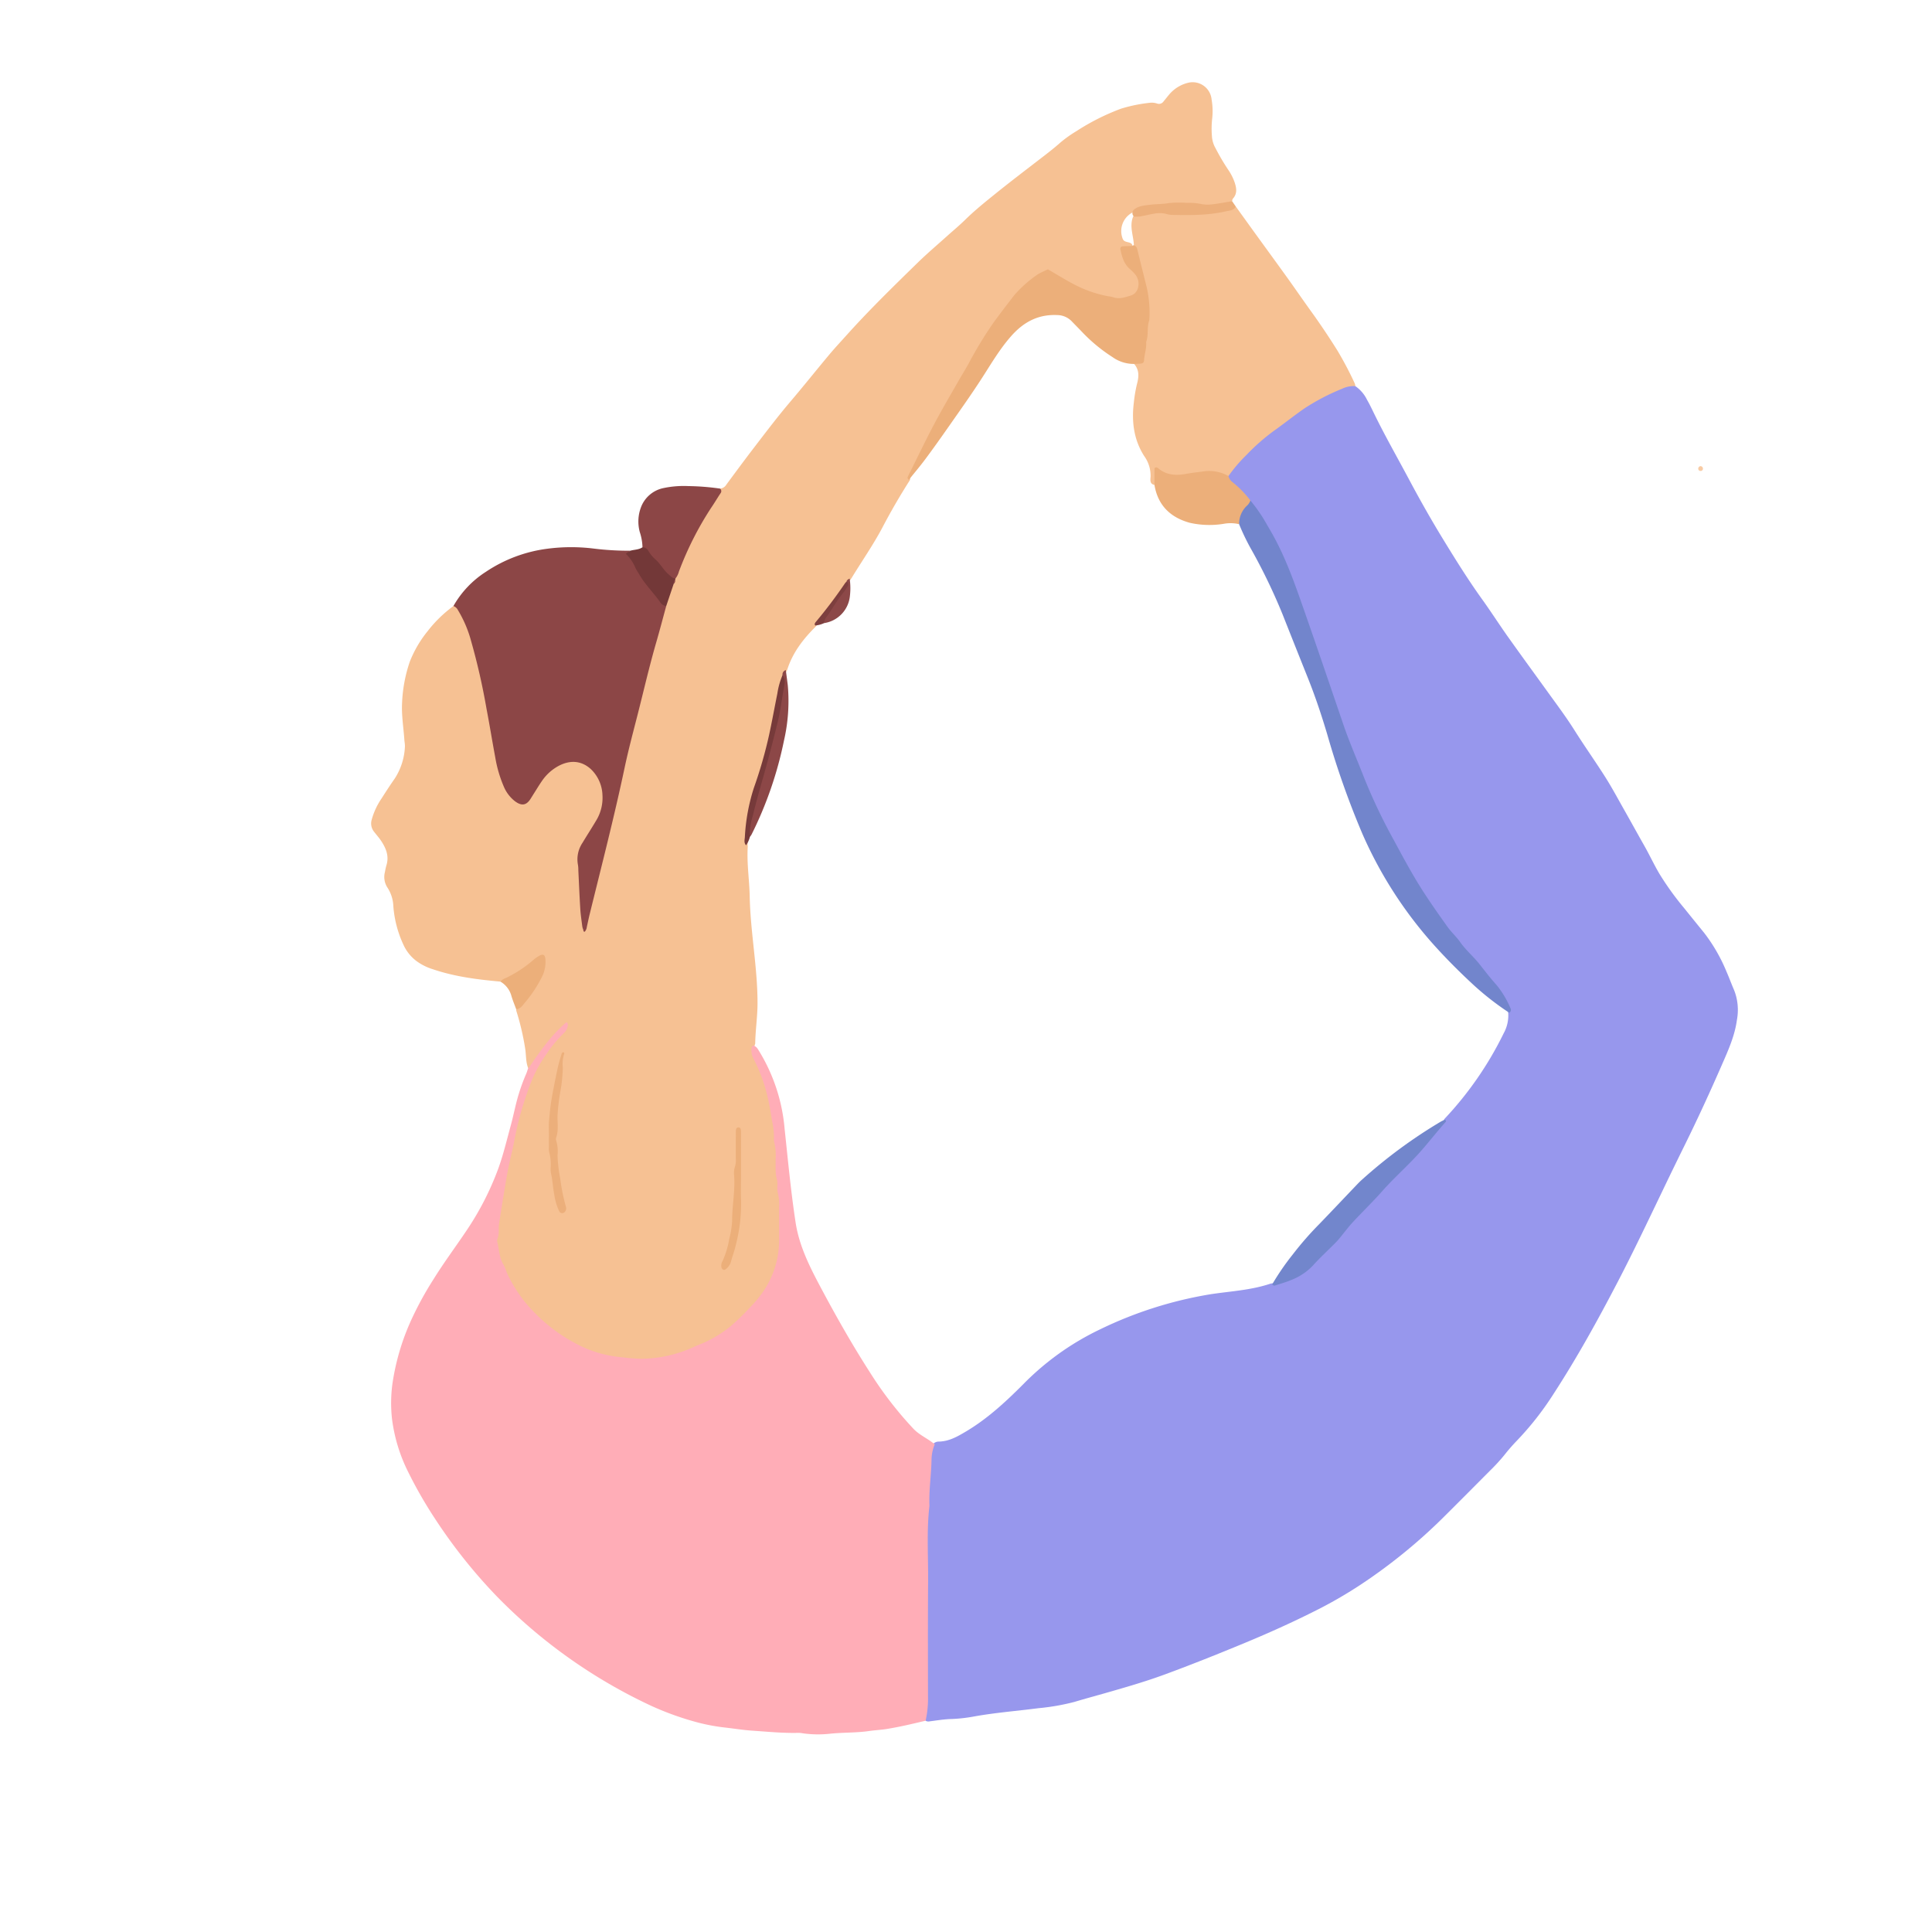 <svg xmlns="http://www.w3.org/2000/svg" viewBox="0 0 512 512"><path fill="#9797ed" d="M359.187,102.337a9.332,9.332,0,0,1,3.093,3.617c.573.991,1.083,2.02,1.581,3.052,2.956,6.125,6.34,12.025,9.536,18.023,2.837,5.325,5.801,10.577,8.948,15.726,3.346,5.474,6.732,10.917,10.48,16.132,2.317,3.223,4.455,6.575,6.754,9.813,3.536,4.98,7.142,9.91,10.716,14.863,2.367,3.281,4.791,6.516,6.951,9.948,2.643,4.2,5.525,8.249,8.18,12.442,1.755,2.771,3.306,5.672,4.923,8.528,1.806,3.189,3.568,6.402,5.377,9.589,1.395,2.457,2.582,5.022,4.018,7.462a76.934,76.934,0,0,0,6.549,9.099q2.655,3.301,5.328,6.587a44.696,44.696,0,0,1,5.928,10.295c.711,1.605,1.301,3.262,2.005,4.87a14.329,14.329,0,0,1,.755,7.862c-.572,4.308-2.358,8.203-4.065,12.112-3.117,7.138-6.373,14.214-9.82,21.201q-3.092,6.266-6.107,12.57c-3.776,7.846-7.507,15.713-11.526,23.439-5.324,10.233-10.894,20.318-17.193,30a79.877,79.877,0,0,1-9.602,12.218,49.648,49.648,0,0,0-3.31,3.798,49.848,49.848,0,0,1-3.876,4.214c-3.829,3.844-7.647,7.7-11.496,11.524a144.265,144.265,0,0,1-22.822,18.693,116.639,116.639,0,0,1-10.474,6.13c-6.664,3.417-13.477,6.492-20.396,9.358-6.913,2.863-13.858,5.635-20.877,8.223-5.087,1.876-10.292,3.379-15.501,4.87-2.86.818-5.733,1.593-8.582,2.447a59.139,59.139,0,0,1-9.451,1.646c-5.667.737-11.37,1.174-17.007,2.183a40.949,40.949,0,0,1-6.136.687c-1.898.05-3.79.379-5.681.613a1.446,1.446,0,0,1-1.09-.156,2.207,2.207,0,0,1-.379-1.516c.561-16.456.046-32.917.274-49.374.088-6.317.615-12.621,1.014-18.927a7.318,7.318,0,0,1,.866-3.285,2.107,2.107,0,0,1,1.775-.88c2.637-.061,4.823-1.299,7.004-2.588,5.773-3.41,10.624-7.9,15.335-12.627A71.769,71.769,0,0,1,291.407,352.354a106.136,106.136,0,0,1,29.592-9.397c5.273-.786,10.651-1.058,15.757-2.799a19.7,19.7,0,0,0,11.072-5.452c9.117-9.324,17.586-19.254,26.87-28.427a58.327,58.327,0,0,0,8.169-9.833A91.664,91.664,0,0,0,398.489,273.838a9.769,9.769,0,0,0,1.198-5.481c-.199-2.576-1.7-4.526-3.163-6.468-3.631-4.82-7.831-9.162-11.666-13.81-6.595-7.992-11.646-16.977-16.486-26.081a235.253,235.253,0,0,1-14.99-35.878c-4.148-12.375-8.246-24.772-13.101-36.891a64.974,64.974,0,0,0-9.343-16.216,24.876,24.876,0,0,0-4.54-4.735,2.525,2.525,0,0,1-1.144-2.124c1.421-3.103,3.83-5.46,6.296-7.647a107.159,107.159,0,0,1,17.763-13.134,57.043,57.043,0,0,1,6.849-3.105C357.137,101.868,358.198,101.531,359.187,102.337Z"/><path fill="#f6c193" d="M132.614,260.136c-6.077-.548-12.118-1.304-17.93-3.287a14.419,14.419,0,0,1-4.46-2.271,11.176,11.176,0,0,1-3.245-4.073,29.344,29.344,0,0,1-2.737-10.328,9.677,9.677,0,0,0-1.565-4.955,5.134,5.134,0,0,1-.661-4.152,16.415,16.415,0,0,1,.398-1.781c.742-2.424-.116-4.499-1.415-6.458-.547-.824-1.219-1.565-1.822-2.352a3.49,3.49,0,0,1-.686-3.201,18.729,18.729,0,0,1,2.565-5.586c1.152-1.798,2.308-3.595,3.538-5.34a16.908,16.908,0,0,0,2.718-8.614,9.586,9.586,0,0,0-.13-1.36c-.213-3.421-.822-6.831-.62-10.261a38.438,38.438,0,0,1,2.032-10.745,30.441,30.441,0,0,1,4.713-8.082,33.807,33.807,0,0,1,6.853-6.677c1.545-.225,1.883,1.11,2.4,2.018a43.904,43.904,0,0,1,4.035,11.178c2.201,8.754,3.566,17.675,5.239,26.534a33.086,33.086,0,0,0,2.036,7.271,11.852,11.852,0,0,0,1.463,2.587c2.254,2.877,3.768,2.793,5.669-.324a29.382,29.382,0,0,1,3.124-4.519c3.501-3.879,7.556-4.986,11.208-3.07,3.745,1.965,5.804,7.137,4.687,11.716a15.739,15.739,0,0,1-2.722,5.773,15.867,15.867,0,0,0-3.455,12.404,30.223,30.223,0,0,1,.513,6.614,39.571,39.571,0,0,0,.606,6.769c.793-4.552,2.008-8.784,3.083-13.047,4.71-18.674,8.63-37.537,13.551-56.16,1.386-5.247,2.881-10.461,4.411-15.665a51.009,51.009,0,0,1,2.017-5.823c.153-.414.308-.828.444-1.248a5.444,5.444,0,0,1,.227-.618c2.981-8.385,7.47-15.993,12.122-23.517a2.115,2.115,0,0,0,1.67-1.056c2.316-3.122,4.613-6.258,6.979-9.342,3.294-4.292,6.55-8.611,10.06-12.736,3.456-4.062,6.779-8.238,10.201-12.329,1.467-1.754,3.032-3.425,4.56-5.128,6.018-6.711,12.474-12.994,18.917-19.287,2.507-2.448,5.19-4.716,7.796-7.062,1.587-1.428,3.239-2.789,4.761-4.284,2.509-2.464,5.241-4.667,7.969-6.867,3.915-3.157,7.917-6.205,11.901-9.275,1.812-1.396,3.626-2.776,5.338-4.304a32.432,32.432,0,0,1,4.277-3.053,60.18,60.18,0,0,1,11.823-5.957,40.446,40.446,0,0,1,7.585-1.56,4.515,4.515,0,0,1,2.035.206,1.442,1.442,0,0,0,1.633-.532c.484-.589.954-1.189,1.44-1.776a9.5,9.5,0,0,1,4.9-3.156,5.047,5.047,0,0,1,6.425,4.392,17.785,17.785,0,0,1,.16,4.987A24.214,24.214,0,0,0,321.18,36.162a7.136,7.136,0,0,0,.913,3.044,58.101,58.101,0,0,0,3.481,5.912,13.822,13.822,0,0,1,1.635,3.261c.497,1.515.71,2.968-.495,4.286-.137.15-.13.432-.19.652-2.658,1.727-5.617,1.614-8.58,1.359a46.626,46.626,0,0,0-16.985,1.281,5.562,5.562,0,0,0-3.482,7.19c.431,1.43,2.197.64,2.636,1.862a.526.526,0,0,1-.224.378c-2.366,1.076-2.589,1.85-1.168,4.106a26.711,26.711,0,0,0,2.26,2.577c2.441,2.963,1.312,6.234-2.421,7.099a10.259,10.259,0,0,1-4.074.09,37.606,37.606,0,0,1-14.304-5.849c-1.99-1.286-3.622-1.261-5.393.152a37.536,37.536,0,0,0-5.584,5.038c-5.929,7.059-10.261,15.129-14.931,23.003-4.521,7.623-8.48,15.529-12.423,23.45a5.731,5.731,0,0,0-.701,2.16q-3.861,6.033-7.193,12.378c-2.477,4.715-5.536,9.084-8.303,13.627-.292.457-.664.852-.992,1.281-2.671,3.935-5.667,7.633-8.433,11.499-3.369,3.328-6.219,6.997-7.643,11.608a8.185,8.185,0,0,0-.812,1.884c-1.463,4.292-1.842,8.813-2.811,13.209-1.218,5.527-2.828,10.93-4.53,16.32-1.565,4.957-2.693,10.013-2.265,15.284-.299,4.437.425,8.832.512,13.25.186,9.47,2.079,18.812,2.072,28.295-.003,3.591-.561,7.149-.614,10.734a4.743,4.743,0,0,0,.173,3.772,55.747,55.747,0,0,1,5.437,21.626c.524,8.52,1.446,17.01,1.396,25.575a27.296,27.296,0,0,1-7.126,18.553,42.19,42.19,0,0,1-20.338,13.065,35.927,35.927,0,0,1-29.536-3.828,40.144,40.144,0,0,1-17.452-20.274,18.357,18.357,0,0,1-1.159-9.173,213.604,213.604,0,0,1,6.868-34.323A42.01,42.01,0,0,1,148.643,273.66a1.991,1.991,0,0,0,.73-1.168c-2.887,2.575-5.009,5.717-7.301,8.719-.572.749-.875,1.837-2.104,1.853-.658-1.662-.513-3.455-.791-5.179a68.059,68.059,0,0,0-2.342-9.985,2.084,2.084,0,0,1-.043-.453c2.433-2.739,4.863-5.48,6.332-8.905a9.035,9.035,0,0,0,.562-1.251c.283-1.099.842-2.507-.156-3.197-.882-.61-1.653.717-2.42,1.268C138.454,257.268,135.911,259.371,132.614,260.136Z"/><path fill="#ffadb7" d="M139.968,283.064a1.572,1.572,0,0,0,.333-.306,82.863,82.863,0,0,1,5.393-7.361,38.329,38.329,0,0,1,4.419-4.51.852.852,0,0,1,.362.947,3.526,3.526,0,0,1-1.068,1.983,32.706,32.706,0,0,0-4.53,5.427,35.64,35.64,0,0,0-3.904,6.965,86.782,86.782,0,0,0-4.741,16.42c-.464,2.384-1.086,4.738-1.561,7.12-.43,2.157-.771,4.332-1.129,6.502q-.665,4.039-1.288,8.085a11.463,11.463,0,0,0-.085,1.37,6.764,6.764,0,0,1-.289,2.486,1.519,1.519,0,0,0-.109.895c.509,1.976.507,4.078,1.587,5.92.535.912.803,1.975,1.27,2.932a36.755,36.755,0,0,0,6.951,9.85,43.851,43.851,0,0,0,12.138,8.833,31.308,31.308,0,0,0,11.148,3.068,46.087,46.087,0,0,0,5.221.4,34.122,34.122,0,0,0,13.694-3.096c.894-.423,1.829-.759,2.739-1.15a32.254,32.254,0,0,0,7.005-4.293,62.682,62.682,0,0,0,5.26-5.1,30.463,30.463,0,0,0,3.872-4.783,24.061,24.061,0,0,0,3.379-8.419,25.53,25.53,0,0,0,.432-5.45c.004-2.521.012-5.043-.012-7.564a13.139,13.139,0,0,0-.368-4.311,5.554,5.554,0,0,1-.084-1.593,6.129,6.129,0,0,0-.058-1.597c-.565-1.796-.349-3.632-.401-5.454a14.644,14.644,0,0,0-.406-4.763,1.064,1.064,0,0,1-.035-.455,19.555,19.555,0,0,0-.494-4.984c-.332-2.097-.688-4.196-1.16-6.265a43.358,43.358,0,0,0-3.663-10.07,4.77,4.77,0,0,1-.61-3.073,1.994,1.994,0,0,1,.338-.582c.974.133,1.321.937,1.766,1.642a47.114,47.114,0,0,1,6.66,20.517c.888,8.266,1.65,16.545,2.91,24.765.894,5.831,3.423,11.083,6.133,16.207,4.213,7.963,8.646,15.82,13.513,23.399a98.131,98.131,0,0,0,11.583,15.03c1.669,1.742,3.863,2.605,5.635,4.114a11.023,11.023,0,0,0-.852,4.196c-.079,4.041-.72,8.054-.549,12.105-.779,6.62-.304,13.264-.353,19.897-.076,10.155-.043,20.312-.032,30.467a26.901,26.901,0,0,1-.63,6.583c-1.849.429-3.692.879-5.546,1.279q-2.231.482-4.483.864c-1.651.283-3.338.354-4.983.591-3.409.49-6.844.35-10.256.702a28.74,28.74,0,0,1-7.309-.107,6.511,6.511,0,0,0-1.136-.112c-4.127.101-8.23-.314-12.337-.591-2.426-.164-4.836-.569-7.256-.836a50.8,50.8,0,0,1-6.951-1.292,77.816,77.816,0,0,1-12.479-4.455,139.586,139.586,0,0,1-40.848-28.944,139.669,139.669,0,0,1-16.503-20.742,115.145,115.145,0,0,1-7.05-12.305,43.422,43.422,0,0,1-4.289-14.157,38.176,38.176,0,0,1,.117-9.134,62.35,62.35,0,0,1,5.52-18.08,87.59,87.59,0,0,1,5.332-9.6c2.685-4.353,5.747-8.451,8.599-12.692a76.695,76.695,0,0,0,8.662-16.855c1.311-3.649,2.207-7.45,3.234-11.197.564-2.056 1-4.147,1.519-6.215a49.963,49.963,0,0,1,2.593-7.565C139.656,284.082,139.796,283.566,139.968,283.064Z"/><path fill="#8c4646" d="M176.561,160.591c-.886,3.234-1.732,6.48-2.666,9.7-1.829,6.305-3.288,12.704-4.912,19.061-1.208,4.731-2.472,9.453-3.481,14.228-2.731,12.917-6.032,25.695-9.187,38.509-.292,1.184-.535,2.381-.802,3.571a2.291,2.291,0,0,1-.543,1.256c-.441.028-.326-.376-.417-.593a3.373,3.373,0,0,1-.25-.88c-.189-1.514-.424-3.027-.519-4.548-.213-3.429-.352-6.863-.522-10.295a8.039,8.039,0,0,0-.092-1.371,7.833,7.833,0,0,1,1.214-5.897c1.131-1.904,2.348-3.757,3.474-5.664a11.583,11.583,0,0,0,1.798-6.984,9.957,9.957,0,0,0-3.135-6.918c-2.502-2.227-5.469-2.4-8.513-.779a12.516,12.516,0,0,0-4.38,3.968c-.741,1.064-1.406,2.182-2.103,3.277-.328.515-.641,1.04-.975,1.551-1.211,1.847-2.514,1.699-4.065.566a9.647,9.647,0,0,1-3.005-3.978,33.387,33.387,0,0,1-2.234-7.675c-.8-4.272-1.489-8.566-2.308-12.834a175.15,175.15,0,0,0-4.113-18.065,31.818,31.818,0,0,0-3.508-8.183,2.083,2.083,0,0,0-1.157-1.002,25.903,25.903,0,0,1,8.584-9.062,37.883,37.883,0,0,1,16.36-6.136,48.558,48.558,0,0,1,12.108-.052,75.399,75.399,0,0,0,9.824.582c-.619.598-.614.731.033,1.375a3.899,3.899,0,0,1,.822,1.083C170.031,152.999,173.448,156.687,176.561,160.591Z"/><path fill="#f6c193" d="M359.187,102.337a6.938,6.938,0,0,0-3.539.699A57.602,57.602,0,0,0,345.74,108.198c-2.502,1.73-4.891,3.624-7.353,5.413a54.083,54.083,0,0,0-8.107,7.01,39.502,39.502,0,0,0-4.724,5.538c-4.438-.995-8.842-.263-13.26.211a8.158,8.158,0,0,1-6.138-2.085,4.372,4.372,0,0,1-.105,4.238c-1.482-.209-1.165-1.44-1.135-2.297a8.882,8.882,0,0,0-1.662-5.32c-2.813-4.356-3.398-9.223-2.772-14.278a36.992,36.992,0,0,1,.848-4.952c.524-1.969.594-3.758-.888-5.346,1.863-.62,2.223-2.11,2.557-3.854A47.208,47.208,0,0,0,301.344,68.613a23.967,23.967,0,0,1-.856-3.549c-.062-2.562-1.271-5.096-.182-7.685a12.768,12.768,0,0,1,7.28-1.427,58.83,58.83,0,0,0,19.91-1.227q2.328,3.233,4.656,6.465c2.992,4.133,6.004,8.251,8.982,12.394,2.089,2.906,4.11,5.861,6.204,8.763q3.746,5.192,7.134,10.622a91.447,91.447,0,0,1,4.572,8.699A2.82,2.82,0,0,1,359.187,102.337Z"/><path fill="#8c4646" d="M190.814,129.483a.861.861,0,0,1,.151,1.211c-.847,1.269-1.618,2.589-2.481,3.847a85.6,85.6,0,0,0-8.562,16.921,4.997,4.997,0,0,1-.898,1.823c-1.232.688-1.879-.328-2.482-1.001-2.136-2.38-4.345-4.701-6.277-7.258a14.044,14.044,0,0,0-.717-4.029,10.639,10.639,0,0,1,.297-6.509,8.104,8.104,0,0,1,5.746-5.092,26.004,26.004,0,0,1,6.805-.578A64.566,64.566,0,0,1,190.814,129.483Z"/><path fill="#733838" d="M170.265,145.028a1.834,1.834,0,0,1,1.63,1.092,9.286,9.286,0,0,0,1.932,2.244c1.276,1.208,2.098,2.807,3.46,3.942.528.44.964.994,1.737.98q-.053.223-.106.445c-.27.274-.185.685-.381.987q-.988,2.936-1.976,5.873a2.112,2.112,0,0,1-1.658-1.091c-1.762-2.467-3.952-4.611-5.484-7.249-.343-.591-.741-1.155-1.026-1.772A11.176,11.176,0,0,0,165.836,146.745c.468-.313.834-.557,1.199-.802C168.111,145.637,169.295,145.708,170.265,145.028Z"/><path fill="#ecaf7a" d="M132.614,260.136a3.333,3.333,0,0,1,1.506-.985,32.484,32.484,0,0,0,7.384-4.896,9.012,9.012,0,0,1,1.311-.905c1.057-.675,1.651-.361,1.73.935a8.795,8.795,0,0,1-.831,4.412,34.37,34.37,0,0,1-4.765,7.203c-.557.678-1.099,1.51-2.158,1.548-.416-1.139-.886-2.262-1.237-3.421A6.297,6.297,0,0,0,132.614,260.136Z"/><path fill="#ecaf7b" d="M327.496,54.726c-.518,1.085-1.652,1.052-2.556,1.262-4.781,1.109-9.653,1.057-14.521.955a5.739,5.739,0,0,1-1.337-.253,7.458,7.458,0,0,0-3.175-.078c-1.268.209-2.517.534-3.784.752a10.68,10.68,0,0,1-1.598.044,1.245,1.245,0,0,1-.055-1.822c1.291-1.094,2.929-1.139,4.465-1.333,1.562-.198,3.141-.132,4.725-.419a26.107,26.107,0,0,1,4.764-.073,16.943,16.943,0,0,1,4.052.332,9.143,9.143,0,0,0,3.158.001c1.638-.188,3.261-.512,4.89-.778Q327.01,54.021,327.496,54.726Z"/><path fill="#f8cba4" d="M450.687,123.533a.662.662,0,0,1,.606.763.57.57,0,0,1-.623.506.576.576,0,0,1-.612-.523A.665.665,0,0,1,450.687,123.533Z"/><path fill="#7285cc" d="M399.965,268.389a74.531,74.531,0,0,1-10.054-7.915c-3.13-2.916-6.15-5.932-9.036-9.088a110.334,110.334,0,0,1-19.887-30.553,225.596,225.596,0,0,1-9.215-26.083c-1.519-5.119-3.208-10.181-5.194-15.141q-3.359-8.39-6.683-16.795a154.285,154.285,0,0,0-8.121-16.907,59.487,59.487,0,0,1-3.399-6.993c-.699-2.345.275-4.395,2.988-6.285a42.076,42.076,0,0,1,4.485,6.578c.701,1.177,1.383,2.366,2.028,3.575,3.311,6.206,5.582,12.829,7.896,19.447,3.467,9.915,6.849,19.859,10.238,29.801,1.618,4.747,3.661,9.347,5.472,14.029a148.908,148.908,0,0,0,7.965,16.708c2.448,4.55,4.892,9.113,7.704,13.472,2.063,3.198,4.253,6.298,6.458,9.391,1.011,1.418,2.352,2.602,3.348,4.029,1.492,2.136,3.496,3.798,5.106,5.831,1.505,1.901,2.992,3.836,4.617,5.641a25.073,25.073,0,0,1,3.609,6.064A.866.866,0,0,1,399.965,268.389Z"/><path fill="#7286cc" d="M337.144,340.373a66.673,66.673,0,0,1,5.438-7.914,86.045,86.045,0,0,1,7.076-8.103c3.233-3.351,6.427-6.739,9.643-10.107.527-.552,1.054-1.11,1.626-1.613a131.833,131.833,0,0,1,20.989-15.448,10.517,10.517,0,0,1,1.039-.464c.19.15.352.374.18.569-2.016,2.28-3.924,4.653-5.892,6.971-3.42,4.029-7.446,7.459-10.932,11.398-2.483,2.805-5.168,5.399-7.714,8.133-1.344,1.443-2.514,3.047-3.778,4.565-.39.468-.824.902-1.255,1.335-1.886,1.897-3.866,3.71-5.644,5.703a15.731,15.731,0,0,1-5.873,3.867c-1.329.563-2.737.941-4.112,1.395A.676.676,0,0,1,337.144,340.373Z"/><path fill="#ecaf7a" d="M331.364 132.63a3.218 3.218 0 0 1-.993 1.458 6.626 6.626 0 0 0-1.995 4.828 9.867 9.867 0 0 0-4.053-.104 23.621 23.621 0 0 1-9.038-.27c-5.115-1.418-8.429-4.604-9.337-9.994-0-1.524-0-3.047-0-4.49.66-.465.979.049 1.282.279 2.198 1.671 4.707 1.699 7.209 1.222 1.494-.285 3.009-.414 4.502-.639a10.356 10.356 0 0 1 6.615 1.24 2.908 2.908 0 0 0 1.117 1.647A26.981 26.981 0 0 1 331.364 132.63zM300.411 96.443a9.645 9.645 0 0 1-5.576-1.802 43.178 43.178 0 0 1-7.945-6.531c-.942-1.001-1.919-1.97-2.87-2.963a5.405 5.405 0 0 0-3.885-1.651c-4.956-.22-8.799 1.81-12.047 5.446-3.233 3.62-5.613 7.804-8.235 11.827-2.752 4.223-5.673 8.327-8.561 12.454-1.969 2.814-3.957 5.616-6.007 8.372-1.409 1.894-2.94 3.699-4.416 5.544a.603.603 0 0 1-.304-.767c.206-.491.466-.96.705-1.438 2.115-4.229 4.153-8.498 6.367-12.674 2.029-3.829 4.24-7.562 6.385-11.33.865-1.519 1.796-3.001 2.646-4.529A104.698 104.698 0 0 1 263.298 85.488c1.787-2.452 3.642-4.857 5.496-7.261a31.964 31.964 0 0 1 5.711-5.161 6.846 6.846 0 0 1 1.164-.715c.675-.348 1.368-.66 2.036-.979 2.561 1.473 5.002 3.039 7.585 4.318a31.843 31.843 0 0 0 8.405 2.821 8.511 8.511 0 0 1 1.336.266c1.638.585 3.217-.032 4.684-.472 2.12-.635 2.658-3.708 1.152-5.553a11.919 11.919 0 0 0-1.446-1.464c-1.606-1.387-2.112-3.292-2.506-5.245a.625.625 0 0 1 .643-.763c.836-.055 1.675-.07 2.512-.102a.55.55 0 0 1 .799-.001 1.435 1.435 0 0 1 .536.954c.826 3.377 1.678 6.748 2.516 10.122a30.695 30.695 0 0 1 .663 8.573c-.717 1.874-.128 3.94-.849 5.813.15 1.611-.426 3.14-.538 4.724-.053.753-.271.946-.964 1.003C301.627 96.414 301.018 96.419 300.411 96.443z"/><path fill="#8c4747" d="M208.245,177.576c.178,1.36.37,2.719.532,4.081a46.908,46.908,0,0,1-1.002,14.544,100.557,100.557,0,0,1-8.626,24.996,3.603,3.603,0,0,1-.399.54c-.9-.719-.54-1.655-.423-2.539.855-6.459,3.243-12.526,4.841-18.796,1.804-7.078,3.688-14.13,4.205-21.455A1.239,1.239,0,0,1,208.245,177.576Z"/><path fill="#ecaf7b" d="M145.472,300.374c-0-1.067-.076-2.141.016-3.201.17-1.959.357-3.922.684-5.859.465-2.76,1.031-5.505,1.616-8.243.284-1.331.704-2.634,1.084-3.944a.471.471,0,0,1,.338-.256c.303-.032.386.226.303.429a8.344,8.344,0,0,0-.361,3.606,41.115,41.115,0,0,1-.725,6.768,54.53,54.53,0,0,0-.684,6.095c-.023,1.89.307,3.81-.344,5.671a1.382,1.382,0,0,0,.014.896,9.47,9.47,0,0,1,.335,3.843,40.421,40.421,0,0,0,.741,6.31,49.155,49.155,0,0,0,1.499,7.341,1.383,1.383,0,0,1-.138,1.106,1.022,1.022,0,0,1-.927.559.833.833,0,0,1-.718-.483,14.965,14.965,0,0,1-1.301-4.351c-.397-1.922-.445-3.907-.91-5.828a6.583,6.583,0,0,1-.064-1.367,12.347,12.347,0,0,0-.376-4.071,4.197,4.197,0,0,1-.078-1.362C145.466,302.814,145.472,301.594,145.472,300.374Z"/><path fill="#ecaf7a" d="M196.376,311.256c-0,2.363-.091,4.73.02,7.088a43.793,43.793,0,0,1-1.484,11.929c-.323,1.402-.861,2.753-1.215,4.149a3.716,3.716,0,0,1-1.449,1.983c-.376.304-.872.033-1.043-.472a2.276,2.276,0,0,1,.289-1.753,23.843,23.843,0,0,0,1.77-5.875,24.324,24.324,0,0,0,.761-4.69c-.026-4.035.823-8.023.529-12.065a5.358,5.358,0,0,1,.252-2.481,5.244,5.244,0,0,0,.186-2.035c.008-1.982.001-3.964.005-5.946.001-.533.003-1.067.04-1.599.029-.416.238-.748.701-.711.46.037.6.414.619.816.024.533.02,1.067.02,1.6Q196.377,306.225,196.376,311.256Z"/><path fill="#763a3a" d="M207.372,178.946c.863.994.587,2.229.393,3.263-.584,3.117-.951,6.271-1.716,9.359-1.237,4.999-2.529,9.981-3.945,14.932-.937,3.276-1.849,6.561-2.653,9.871a15.159,15.159,0,0,0-.702,5.365,7.272,7.272,0,0,1-1.023,2.272c-.631-.643-.385-1.447-.33-2.175a50.81,50.81,0,0,1,2.38-13.013,118.522,118.522,0,0,0,4.044-14.062c.788-3.65,1.453-7.326,2.192-10.987A19.282,19.282,0,0,1,207.372,178.946Z"/><path fill="#8c4848" d="M225.17,153.338a17.622,17.622,0,0,1,.069,4.57,8.071,8.071,0,0,1-6.849,7.226c-.661-1.104.18-1.859.686-2.628,1.408-2.142,2.878-4.243,4.355-6.339.429-.61,1.044-1.128.894-1.994C224.41,153.696,224.785,153.512,225.17,153.338Z"/><path fill="#7d3f3e" d="M224.325,154.173a.807.807,0,0,1,.314,1.161,10.938,10.938,0,0,1-1.116,1.684c-1.696,2.015-2.926,4.348-4.472,6.465a2.958,2.958,0,0,0-.661,1.651,6.945,6.945,0,0,1-2.356.632c-.049-.138-.166-.297-.132-.411a1.57,1.57,0,0,1,.329-.571,127.442,127.442,0,0,0,7.768-10.302A2.355,2.355,0,0,1,224.325,154.173Z"/><path fill="#8c4646" d="M178.537,154.719a.897.897,0,0,1,.381-.987A1.002,1.002,0,0,1,178.537,154.719Z"/></svg>
